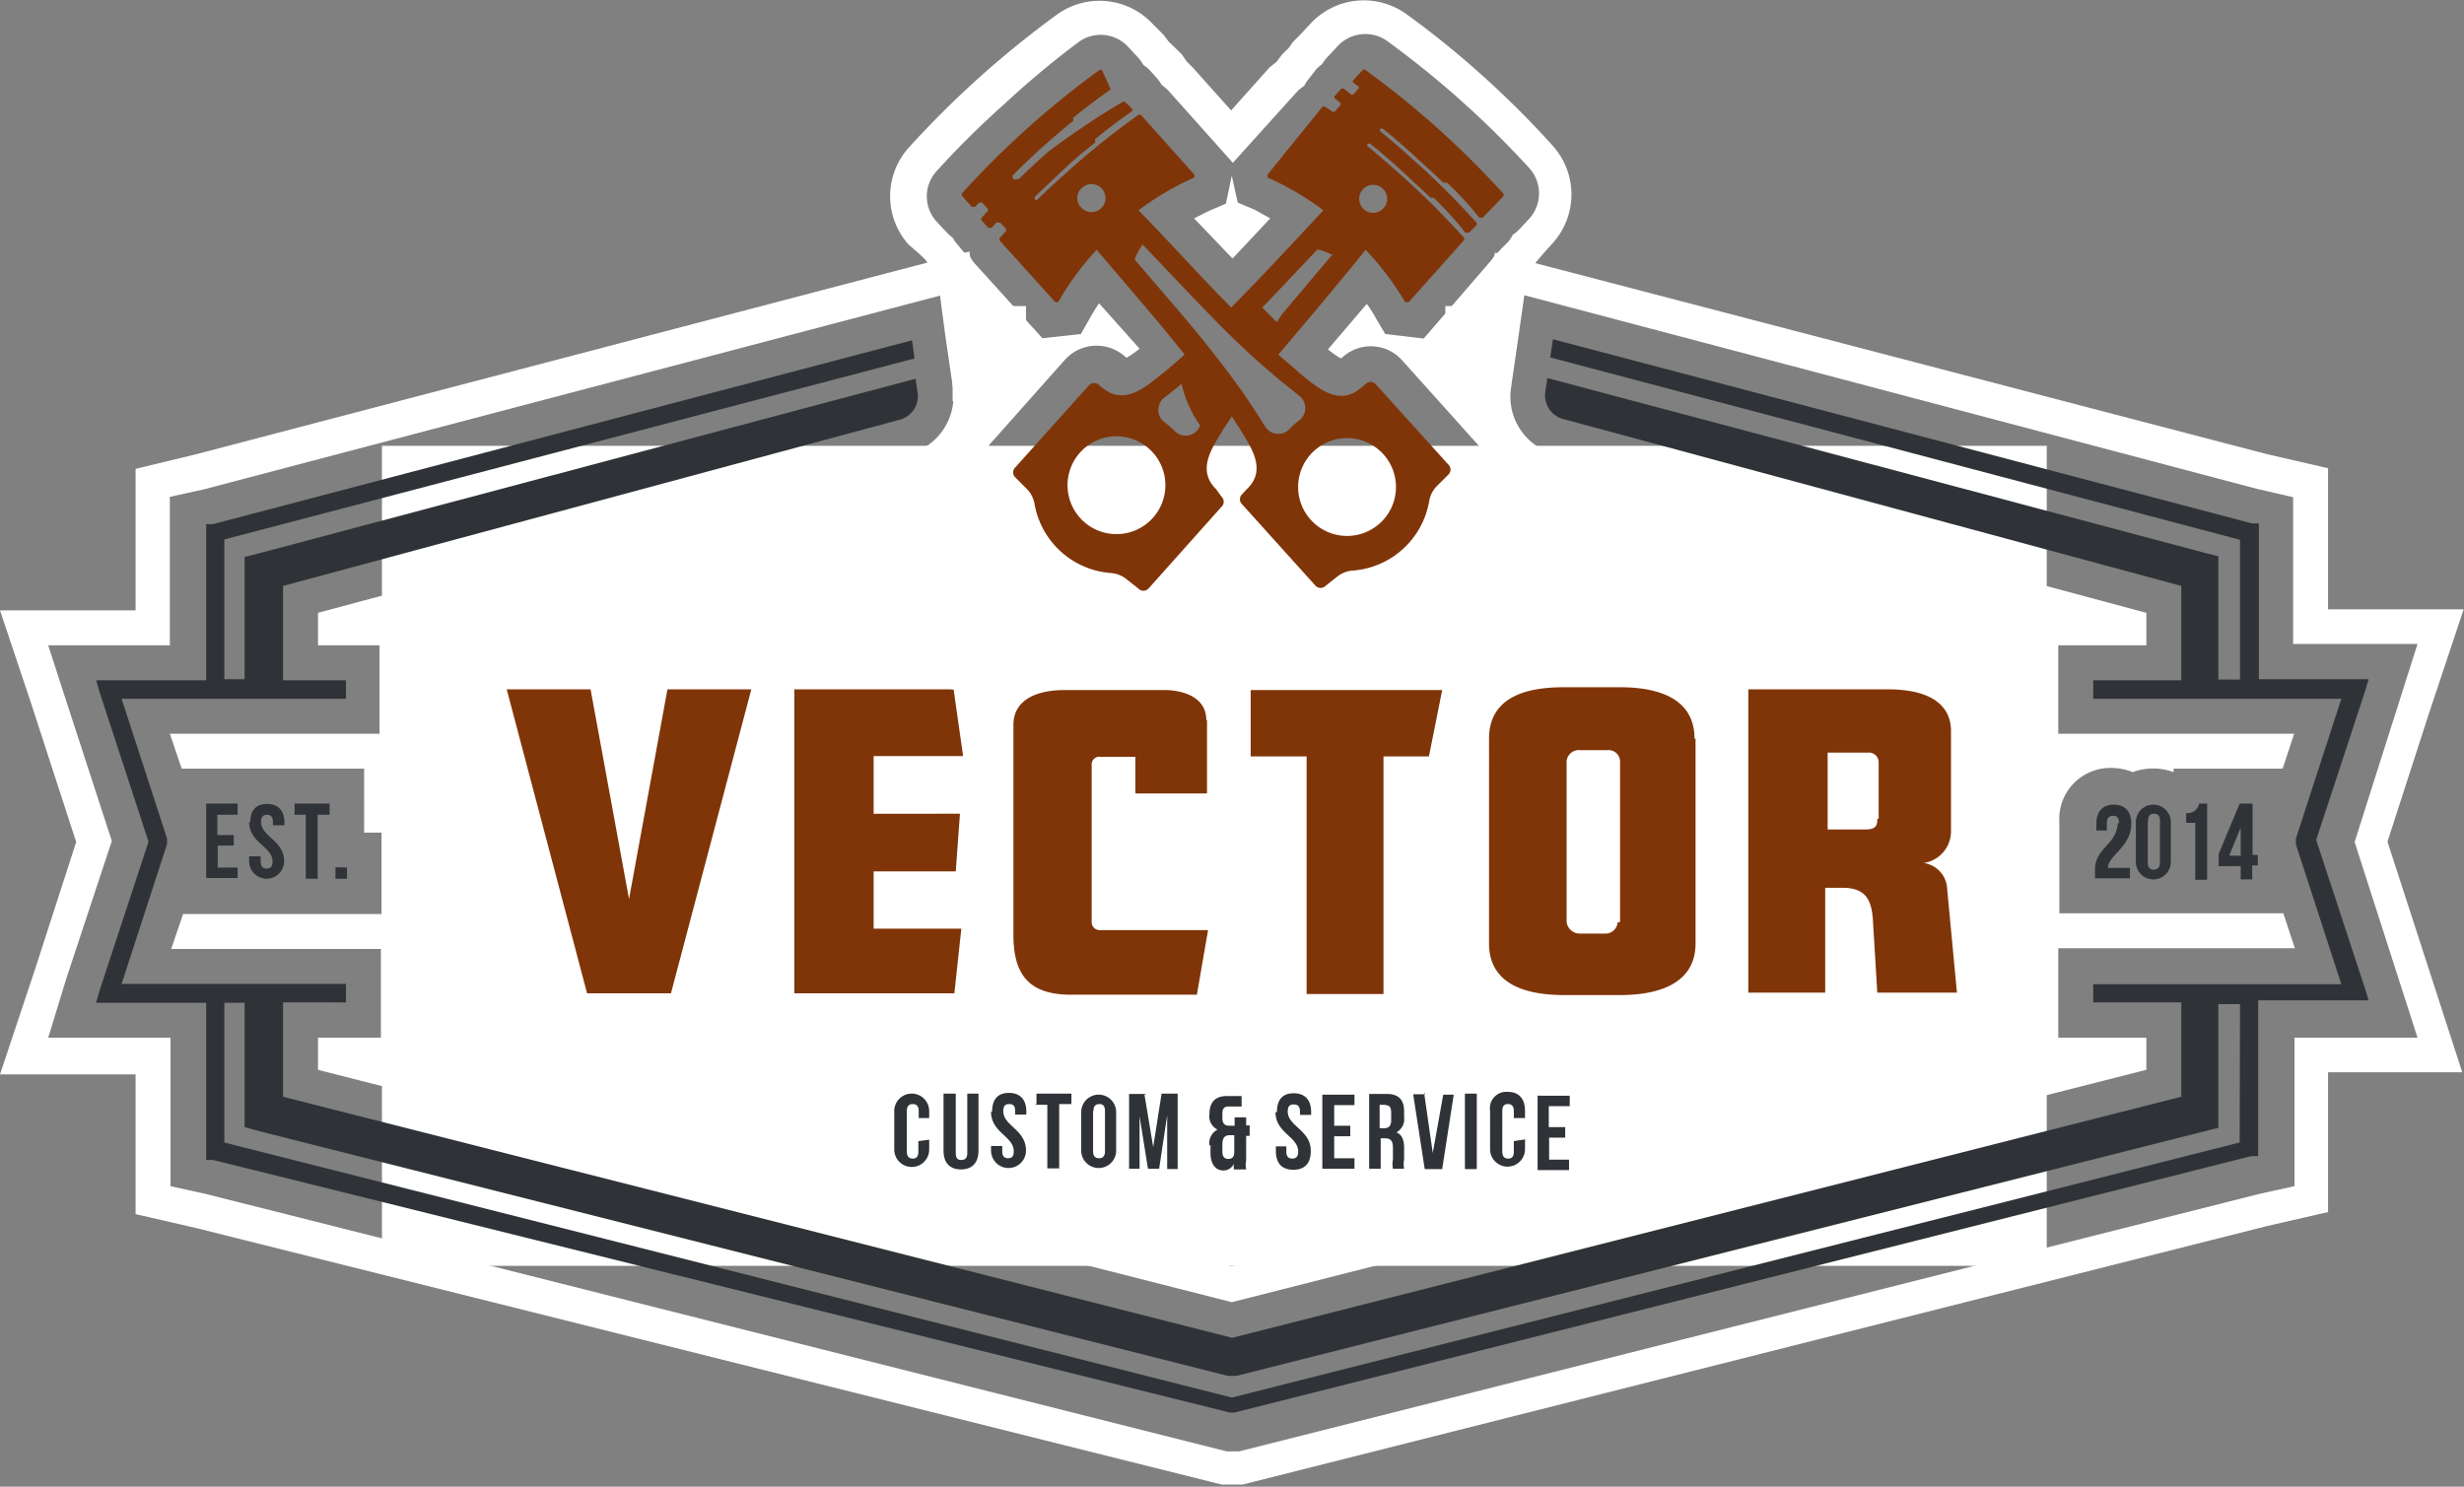 <svg xmlns="http://www.w3.org/2000/svg" viewBox="0 0 70.51 42.55"><rect x="0" y="0" width="70.51" height="42.55" fill="#808080" stroke="none"/><title>Asset 14</title><g><g><path fill="#fff" d="M10.93 12.76h47.64v23.47H10.93z"/><path fill="#fff" fill-rule="evenodd" d="M36.53 1.77l.15-.2.2-.2.12-.17.2-.2.28-.3a2.08 2.08 0 0 1 2.76-.3 26.1 26.1 0 0 1 2.2 1.78 26.64 26.64 0 0 1 2 2 2.08 2.08 0 0 1 0 2.77l-.27.3-.17.2-.15.18-.2.2-.14.17-.14.2-1.9 2.1 1.5 1.7a2.22 2.22 0 0 1-.1 3l-.06.06a4.4 4.4 0 0 1-3.54 3.16l-.07.06a2.23 2.23 0 0 1-3-.25l-.9-1-.9 1a2.23 2.23 0 0 1-3 .25l-.08-.06a4.4 4.4 0 0 1-3.53-3.16l-.16-.06a2.22 2.22 0 0 1-.1-3L29 10.32l-1.85-2.1L27 8l-.18-.17-.2-.2-.14-.2-.18-.17L26 7a2.08 2.08 0 0 1 0-2.77A28 28 0 0 1 30.27.4 2.08 2.08 0 0 1 33 .7l.3.3.15.2.17.16.2.2.14.2.17.17 1.1 1.23 1.1-1.23zM31.44 8.7c-.1.14-.18.28-.26.42l-.25.44-1.1.12-1.93-2.13a1 1 0 0 1-.14-.2 1 1 0 0 1-.2-.16L27.4 7a1.14 1.14 0 0 1-.14-.2 1 1 0 0 1-.18-.16l-.28-.3a1.07 1.07 0 0 1 0-1.44 25.26 25.26 0 0 1 1.95-1.93 25.6 25.6 0 0 1 2.12-1.77 1.07 1.07 0 0 1 1.43.16l.28.3a1.08 1.08 0 0 1 .14.2 1 1 0 0 1 .2.17l.18.2a1.06 1.06 0 0 1 .14.2 1.14 1.14 0 0 1 .2.17l1.84 2.06 1.84-2.04a1.07 1.07 0 0 1 .2-.16 1 1 0 0 1 .13-.2l.2-.26a1 1 0 0 1 .18-.16 1.13 1.13 0 0 1 .15-.2l.28-.3a1.08 1.08 0 0 1 1.43-.17 27.13 27.13 0 0 1 4.08 3.65 1.08 1.08 0 0 1 0 1.43l-.28.3a1.1 1.1 0 0 1-.2.17 1 1 0 0 1-.13.2l-.2.2a1 1 0 0 1-.18.17 1.06 1.06 0 0 1-.14.2l-1.9 2.2-1.1-.13-.26-.44c-.08-.14-.17-.3-.27-.42L38 10a3.14 3.14 0 0 0 .37.26l.1-.08a1.2 1.2 0 0 1 1.66.14l2.1 2.34a1.2 1.2 0 0 1 0 1.67l-.27.26a3.4 3.4 0 0 1-3 2.7l-.3.24a1.22 1.22 0 0 1-1.65-.14l-1.64-1.84-1.76 1.83a1.22 1.22 0 0 1-1.66.13l-.3-.23a3.4 3.4 0 0 1-3-2.72l-.25-.26a1.2 1.2 0 0 1 0-1.67l2.08-2.34a1.22 1.22 0 0 1 1.66-.13l.1.08a3.2 3.2 0 0 0 .37-.26l-1.16-1.3zm3.8-3.63l-.16.76-.47.2-.44.22 1.1 1.15 1.08-1.15L35.9 6l-.48-.2-.17-.76zm-3 8.53a.4.4 0 1 0 0 .57.4.4 0 0 0 0-.57zm6.07 0a.4.4 0 1 0 .58 0 .4.4 0 0 0-.6 0z"/><path fill="#803508" fill-rule="evenodd" d="M32.9 12.86a1.4 1.4 0 1 1-2 .1 1.4 1.4 0 0 1 2-.1zm1.45-.67a3.54 3.54 0 0 1-.54-1.2l-.17.14-.32.25a.44.44 0 0 0 0 .7l.15.12.14.13a.44.44 0 0 0 .7-.08l.04-.1zm3.8-4.88a1.6 1.6 0 0 0-.45-.17l-1.44 1.52-.14.14.42.42.14-.22 1.46-1.73zm.93 3.68l-.16.13c-.6.5-1.2 0-1.68-.4-.2-.18-.43-.37-.66-.57.85-1 1.8-2.13 2.5-3a8.28 8.28 0 0 1 1.13 1.5h.1l1.57-1.76a.07.07 0 0 0 0-.1A22.6 22.6 0 0 0 40 4.93c-.28-.25-.57-.5-.87-.75a.08.08 0 0 1 0-.05.07.07 0 0 1 .1 0c.3.24.6.5.87.75s.56.52.84.78h.09c.3.3.62.63.9 1h.11l.2-.2a.07.07 0 0 0 0-.1 22.94 22.94 0 0 0-1.88-1.86c-.28-.26-.57-.5-.87-.75a.07.07 0 0 1 0-.05.07.07 0 0 1 .1 0c.3.24.6.5.87.75s.56.5.84.78h.11c.32.3.63.63.92 1h.1l.58-.6a.07.07 0 0 0 0-.1A25.85 25.85 0 0 0 39.07 2 .07.07 0 0 0 39 2l-.28.3a.06.06 0 0 0 0 .06l.16.12a.07.07 0 0 1 0 .05l-.14.16a.07.07 0 0 1-.1 0l-.17-.14a.07.07 0 0 0-.1 0l-.18.2a.07.07 0 0 0 0 .06l.15.12a.07.07 0 0 1 0 .1l-.14.16a.07.07 0 0 1-.08 0l-.2-.13a.07.07 0 0 0-.08 0L36.27 5v.08a8.12 8.12 0 0 1 1.6.94c-.75.8-1.7 1.84-2.64 2.78-.93-.94-1.88-2-2.65-2.78a8.15 8.15 0 0 1 1.6-.94V5l-1.52-1.7a.07.07 0 0 0-.1 0 22.5 22.5 0 0 0-2.04 1.64c-.28.25-.56.5-.84.78h-.05a.07.07 0 0 1 0-.1c.27-.27.56-.53.84-.8s.57-.5.87-.74a.06.06 0 0 0 0-.05.07.07 0 0 1 0-.05c.34-.28.7-.55 1.06-.8a.08.08 0 0 0 0-.06l-.2-.2a.07.07 0 0 0-.08 0A23.27 23.27 0 0 0 30 4.34c-.28.25-.56.5-.84.78h-.05A.07.07 0 0 1 29 5q.4-.4.84-.8c.28-.24.57-.5.87-.74a.06.06 0 0 0 0-.05.06.06 0 0 1 0-.04c.35-.28.7-.55 1.06-.8a.07.07 0 0 0 0-.05l-.23-.5a.07.07 0 0 0-.1 0 25.76 25.76 0 0 0-3.9 3.5.07.07 0 0 0 0 .1l.27.3h.1l.1-.12h.1l.14.16a.07.07 0 0 1 0 .1l-.15.16a.07.07 0 0 0 0 .1l.18.2h.1l.13-.15h.11l.15.16a.07.07 0 0 1 0 .1l-.15.17a.07.07 0 0 0 0 .1l1.58 1.75h.08a8.14 8.14 0 0 1 1.1-1.5c.73.86 1.68 1.94 2.52 3-.23.2-.45.4-.66.56-.46.37-1.06.9-1.68.4l-.1-.08a.2.2 0 0 0-.3 0l-2.1 2.34a.2.2 0 0 0 0 .3l.3.3a.8.8 0 0 1 .24.43 2.4 2.4 0 0 0 2.18 2 .8.8 0 0 1 .46.18l.33.26a.2.2 0 0 0 .3 0l2.08-2.33a.2.2 0 0 0 0-.3L34.8 14c-.57-.56-.1-1.2.2-1.7l.25-.38.24.37c.3.5.77 1.15.2 1.7l-.14.15a.2.2 0 0 0 0 .3l2.1 2.33a.2.2 0 0 0 .28 0l.33-.26a.8.8 0 0 1 .46-.18 2.4 2.4 0 0 0 2.18-2 .8.8 0 0 1 .24-.44l.3-.3a.2.2 0 0 0 0-.3L39.37 11a.2.2 0 0 0-.3 0zm-1.46 1.9a1.4 1.4 0 1 1-.1 2 1.4 1.4 0 0 1 .1-2zM32.7 7a1.58 1.58 0 0 0-.23.43L33.82 9c.62.74 1.23 1.5 1.78 2.28l.38.57.22.35a.44.44 0 0 0 .7.08l.13-.13.15-.12a.44.44 0 0 0 0-.7l-.32-.26q-.34-.27-.67-.56c-.7-.6-1.33-1.25-1.96-1.9L32.7 7zm-1.76-1.6a.4.4 0 1 1 0 .54.38.38 0 0 1 0-.54zm8.63 0a.4.4 0 1 1-.55 0 .4.4 0 0 1 .55 0z"/><path fill="#fff" fill-rule="evenodd" d="M49.08 19.7v-1h5c1.4 0 2.8.6 2.8 2.2v2.9a1.8 1.8 0 0 1-.24.93 1.9 1.9 0 0 1 .14.6l.33 4h-8v-1a3.37 3.37 0 0 1-2.68 1h-1.65c-1.6 0-3.15-.64-3.15-2.5v-4.18h-1v6.78h-4.2v-6.78h-.88v1h-3.3v1.88h3.52l-.65 3.86h-4.45a2.4 2.4 0 0 1-2.3-1.18l-.13 1.17h-6.5v-6.63L20 29.43h-4l-2.8-10.7h4.52l.28 1.45.26-1.44h9.85l.16 1a2.5 2.5 0 0 1 2.2-1h2.9a2.55 2.55 0 0 1 1.45.43v-.43h7.74l-.12.6a3.75 3.75 0 0 1 2.33-.67h1.65a3.37 3.37 0 0 1 2.68 1.02z"/><path fill="#803508" fill-rule="evenodd" d="M19.2 28.43l2.3-8.7h-2.4l-1.1 6-1.1-6h-2.4l2.3 8.7zm8-8.7h-4.47v8.7h4.58l.2-1.85H25v-1.64h2.35l.12-1.65H25v-1.65h2.56l-.27-1.9zm7.32.88c0-.66-.67-.86-1.2-.86h-2.86c-.73 0-1.46.24-1.46 1v6c0 1.1.4 1.72 1.65 1.72h3.6l.32-1.85H31.5a.23.23 0 0 1-.26-.22v-4.5a.22.22 0 0 1 .25-.24h1v1.05h2.05v-2.1zm6.77-.86h-5.5v1.9h1.6v6.8h2.2v-6.8h1.3l.38-1.9zm5 6.65a.35.35 0 0 1-.38.32h-.7a.38.38 0 0 1-.38-.33v-4.6a.35.35 0 0 1 .38-.32H46a.33.33 0 0 1 .36.32v4.6zm2.2-5.26c0-1.16-1.05-1.47-2.13-1.47h-1.62c-1.1 0-2.13.3-2.13 1.47V27c0 1.2 1.1 1.48 2.15 1.48h1.6c1 0 2.16-.27 2.16-1.48v-5.86zm5.23 2.3c0 .13 0 .3-.32.3H52.3v-2.2h1.16a.28.28 0 0 1 .3.26v1.63zm2 2a.78.78 0 0 0-.67-.74.92.92 0 0 0 .78-.87v-2.9c0-.85-.74-1.2-1.8-1.2h-4v8.68h2.2v-3h.5c.72 0 .84.42.87 1l.12 2H56z"/><path fill="#fff" fill-rule="evenodd" d="M46.9 33.27l11-2.8V24.9a1.18 1.18 0 0 1 0-.14v-1.23a2.6 2.6 0 0 1 .5-1.53h-.5v-4.37L44.24 14a2.72 2.72 0 0 1-2-3l.54-3.77L64.88 13l1.74.4v4.04h3.88l-1 3-1.18 3.65 2.14 6.6h-3.84v4l-1.74.4-29.32 7.4h-.6L5.62 35.15l-1.74-.4v-4H0l1-3 1.18-3.65-1.3-4L0 17.47h3.88v-4.05L5.62 13l22.12-5.8.32 2.25.2 1.55a2.72 2.72 0 0 1-2 3l-14.35 3.82V22h-.46v.8h.5v7.5l11.7 3a2.74 2.74 0 0 1 0-.35v-1.13a2.46 2.46 0 0 1 2.52-2.54h10.51a2.44 2.44 0 0 1 .37 0h9.98v4zm-8.54 2.17h-6.21l3.1.8zM43.4 30.3h2.5v4.14H28.85a1.58 1.58 0 0 1-.67-.14 1.66 1.66 0 0 1-1.36 0 1.58 1.58 0 0 1-.67.14 1.46 1.46 0 0 1-1.5-1.54v-1.08a1.46 1.46 0 0 1 1.5-1.54h8.58a1.7 1.7 0 0 1 .4 0h1.4a1.66 1.66 0 0 1 .46-.07h6.45zm20-8.3h-1.2v.1a1.68 1.68 0 0 0-1.17 0 1.62 1.62 0 0 0-.6-.12 1.46 1.46 0 0 0-1.5 1.54v1.2s0 .1 0 .16v1.26H65.34l.33 1H58.9v2.56h2.52v.92l-26.17 6.65L9.1 30.62v-.92h1.8v-2.54h-6l.34-1h5.68v-2.33h-.5V22H5.2l-.34-1h6v-2.53H9.1v-.93L26 13a1.72 1.72 0 0 0 1.27-1.9l-.22-1.5-.15-1.14L5.86 14l-1 .22v4.25H1.38l.42 1.3 1.4 4.3L1.9 28l-.52 1.7h3.5v4.25l1 .22 29.22 7.37h.36l29.2-7.37 1-.22V29.7h3.52l-1.8-5.6 1.27-4 .53-1.67h-3.56v-4.2l-1-.23-21-5.55-.16 1.13-.22 1.52A1.7 1.7 0 0 0 44.5 13l16.92 4.54v.93H58.9V21h6.75l-.33 1z"/><path fill="#2f3337" fill-rule="evenodd" d="M59.9 28.17H67l-1.3-4V24l1.3-4h-7.1v-.53h2.52v-2.7L44.76 12a.7.7 0 0 1-.54-.78l.06-.4 18.8 5 .4.1v3.53h.62v-4l-19.74-5.22.08-.52 20 5.27h.2v4.46h3.14l-.1.34-1.4 4.26 1.4 4.26.1.33h-3.16v4.46h-.2l-29.1 7.34h-.12L6.1 33.2h-.2v-4.5H2.75l.1-.35 1.4-4.26-1.4-4.28-.1-.34H5.9V15h.2l20-5.26.07.52-19.75 5.18v4H7v-3.5l.4-.1 18.8-5 .06.4a.7.7 0 0 1-.54.78L8.1 16.77v2.7h1.8V20H3.48l1.3 4v.16l-1.3 4H9.9v.53H8.1v2.7l27.16 6.9 27.16-6.9v-2.7H59.9v-.54zM6.23 23.32h.57V23h-.9v2.13h.9v-.3h-.57v-.63h.46v-.3h-.47v-.6zm.9.2c0 .62.67.7.67 1.14 0 .15-.07.2-.17.2s-.17-.05-.17-.2v-.15h-.33v.14a.5.5 0 1 0 1 0c0-.6-.66-.7-.66-1.13 0-.14.06-.2.17-.2s.17.06.17.2v.1h.33v-.07c0-.34-.17-.54-.5-.54s-.48.2-.48.53zm1.27-.2h.35v1.83h.34v-1.83h.34V23h-1v.3zm1.2 1.5v.33h.33v-.32zm51-1.28c0 .62-.65.72-.65 1.35v.25h1v-.3h-.63c0-.35.67-.6.67-1.27 0-.34-.18-.54-.5-.54s-.5.2-.5.54v.2h.3v-.22c0-.15.08-.2.18-.2s.17.04.17.23zm.86 0v1.15c0 .14.07.2.17.2s.18-.06.18-.2v-1.2c0-.14-.06-.2-.17-.2s-.17.06-.17.2zm-.34 1.13a.5.5 0 1 0 1 0v-1.14a.5.5 0 1 0-1 0v1.1zm1.44-1.12h.26v1.63h.34V23h-.23a.33.33 0 0 1-.37.27v.24zm.92 1.24h.64v.38h.33v-.4h.16v-.3h-.15V23h-.37l-.6 1.44v.3zm.3-.3h.34v-.8l-.33.8zm-37.5 8.17v.3c0 .15-.06.2-.16.2s-.17-.05-.17-.2V31.8c0-.15.07-.2.17-.2s.17.05.17.2v.2h.3v-.2a.5.5 0 1 0-1 0v1.1a.5.5 0 1 0 1 0v-.28zM27 31.3v1.63c0 .34.17.54.5.54s.5-.2.5-.54V31.3h-.32V33c0 .15-.07.2-.17.2s-.16-.04-.16-.2v-1.7zm1.36.52c0 .6.65.7.65 1.13 0 .15-.06.2-.16.2s-.17-.05-.17-.2v-.15h-.32v.13a.5.5 0 1 0 1 0c0-.6-.65-.7-.65-1.13 0-.15.06-.2.17-.2s.17.05.17.2v.1h.32v-.08c0-.34-.17-.54-.5-.54s-.48.2-.48.54zm1.25-.2h.36v1.82h.34V31.6h.35v-.3h-1v.3zm1.67.18v1.15c0 .15.07.2.17.2s.17-.05.17-.2V31.8c0-.15-.06-.2-.16-.2s-.17.05-.17.2zm-.34 1.13a.5.5 0 1 0 1 0v-1.1a.5.5 0 1 0-1 0v1.1zm1.87-1.62h-.5v2.14h.3v-1.5l.24 1.5h.32l.23-1.53v1.54h.3V31.3h-.46L33 32.83l-.25-1.5zm1.83 1.46V33c0 .3.13.5.37.5a.32.32 0 0 0 .3-.2.53.53 0 0 0 0 .17h.35a.66.66 0 0 1 0-.26v-.7h.1v-.3h-.1v-.23h-.33v.24h-.15c-.12 0-.2-.05-.2-.22v-.13c0-.15.06-.2.17-.2h.38v-.3h-.42c-.34 0-.5.18-.5.52a.42.42 0 0 0 .23.44.44.44 0 0 0-.23.46zm.34.2c0 .14.07.2.17.2s.17-.05.17-.2v-.48h-.12c-.15 0-.22.07-.22.27v.2zm1.52-1.14c0 .6.65.7.65 1.13 0 .15-.07.2-.17.2s-.17-.05-.17-.2v-.15h-.3v.13c0 .34.16.54.5.54s.5-.2.5-.54c0-.6-.66-.7-.66-1.13 0-.15.06-.2.17-.2s.18.05.18.2v.1h.32v-.08c0-.34-.17-.54-.5-.54s-.48.2-.48.54zm1.68-.2h.58v-.3h-.92v2.12h.92v-.3h-.58v-.63h.46v-.3h-.46v-.58zm2 1.82a.65.65 0 0 1 0-.26v-.33c0-.22-.05-.38-.22-.45a.43.43 0 0 0 .22-.43v-.17c0-.33-.15-.5-.5-.5h-.5v2.14h.33v-.87h.13c.15 0 .22.07.22.27v.34a.68.68 0 0 0 0 .26zm-.54-1.83h-.16v.67h.13c.13 0 .2-.06.2-.23v-.2c0-.16-.04-.23-.16-.23zm1.14-.3h-.34l.33 2.14h.5l.33-2.13h-.3L41 33l-.25-1.74zm1.14 2.14h.34V31.3h-.34v2.14zm1.4-.8v.3c0 .15-.06.2-.16.2s-.17-.05-.17-.2V31.8c0-.15.06-.2.16-.2s.17.05.17.2v.2h.32v-.2c0-.35-.17-.55-.5-.55a.47.47 0 0 0-.5.54v1.1a.5.5 0 1 0 1 0v-.28zm1-1h.6v-.3H44v2.13h.9v-.3h-.57v-.63h.46v-.3h-.47v-.6zm19.78-2.92h-.62v3.54l-.4.1-27.7 7h-.24l-27.7-7-.44-.12V28.7h-.58v4L35.25 40l28.84-7.3z"/><path fill="#fff" d="M27.26 8.76h2.1v2.72h-2.1zM41.36 8.76h1.75v2.8h-1.74z"/></g></g></svg>